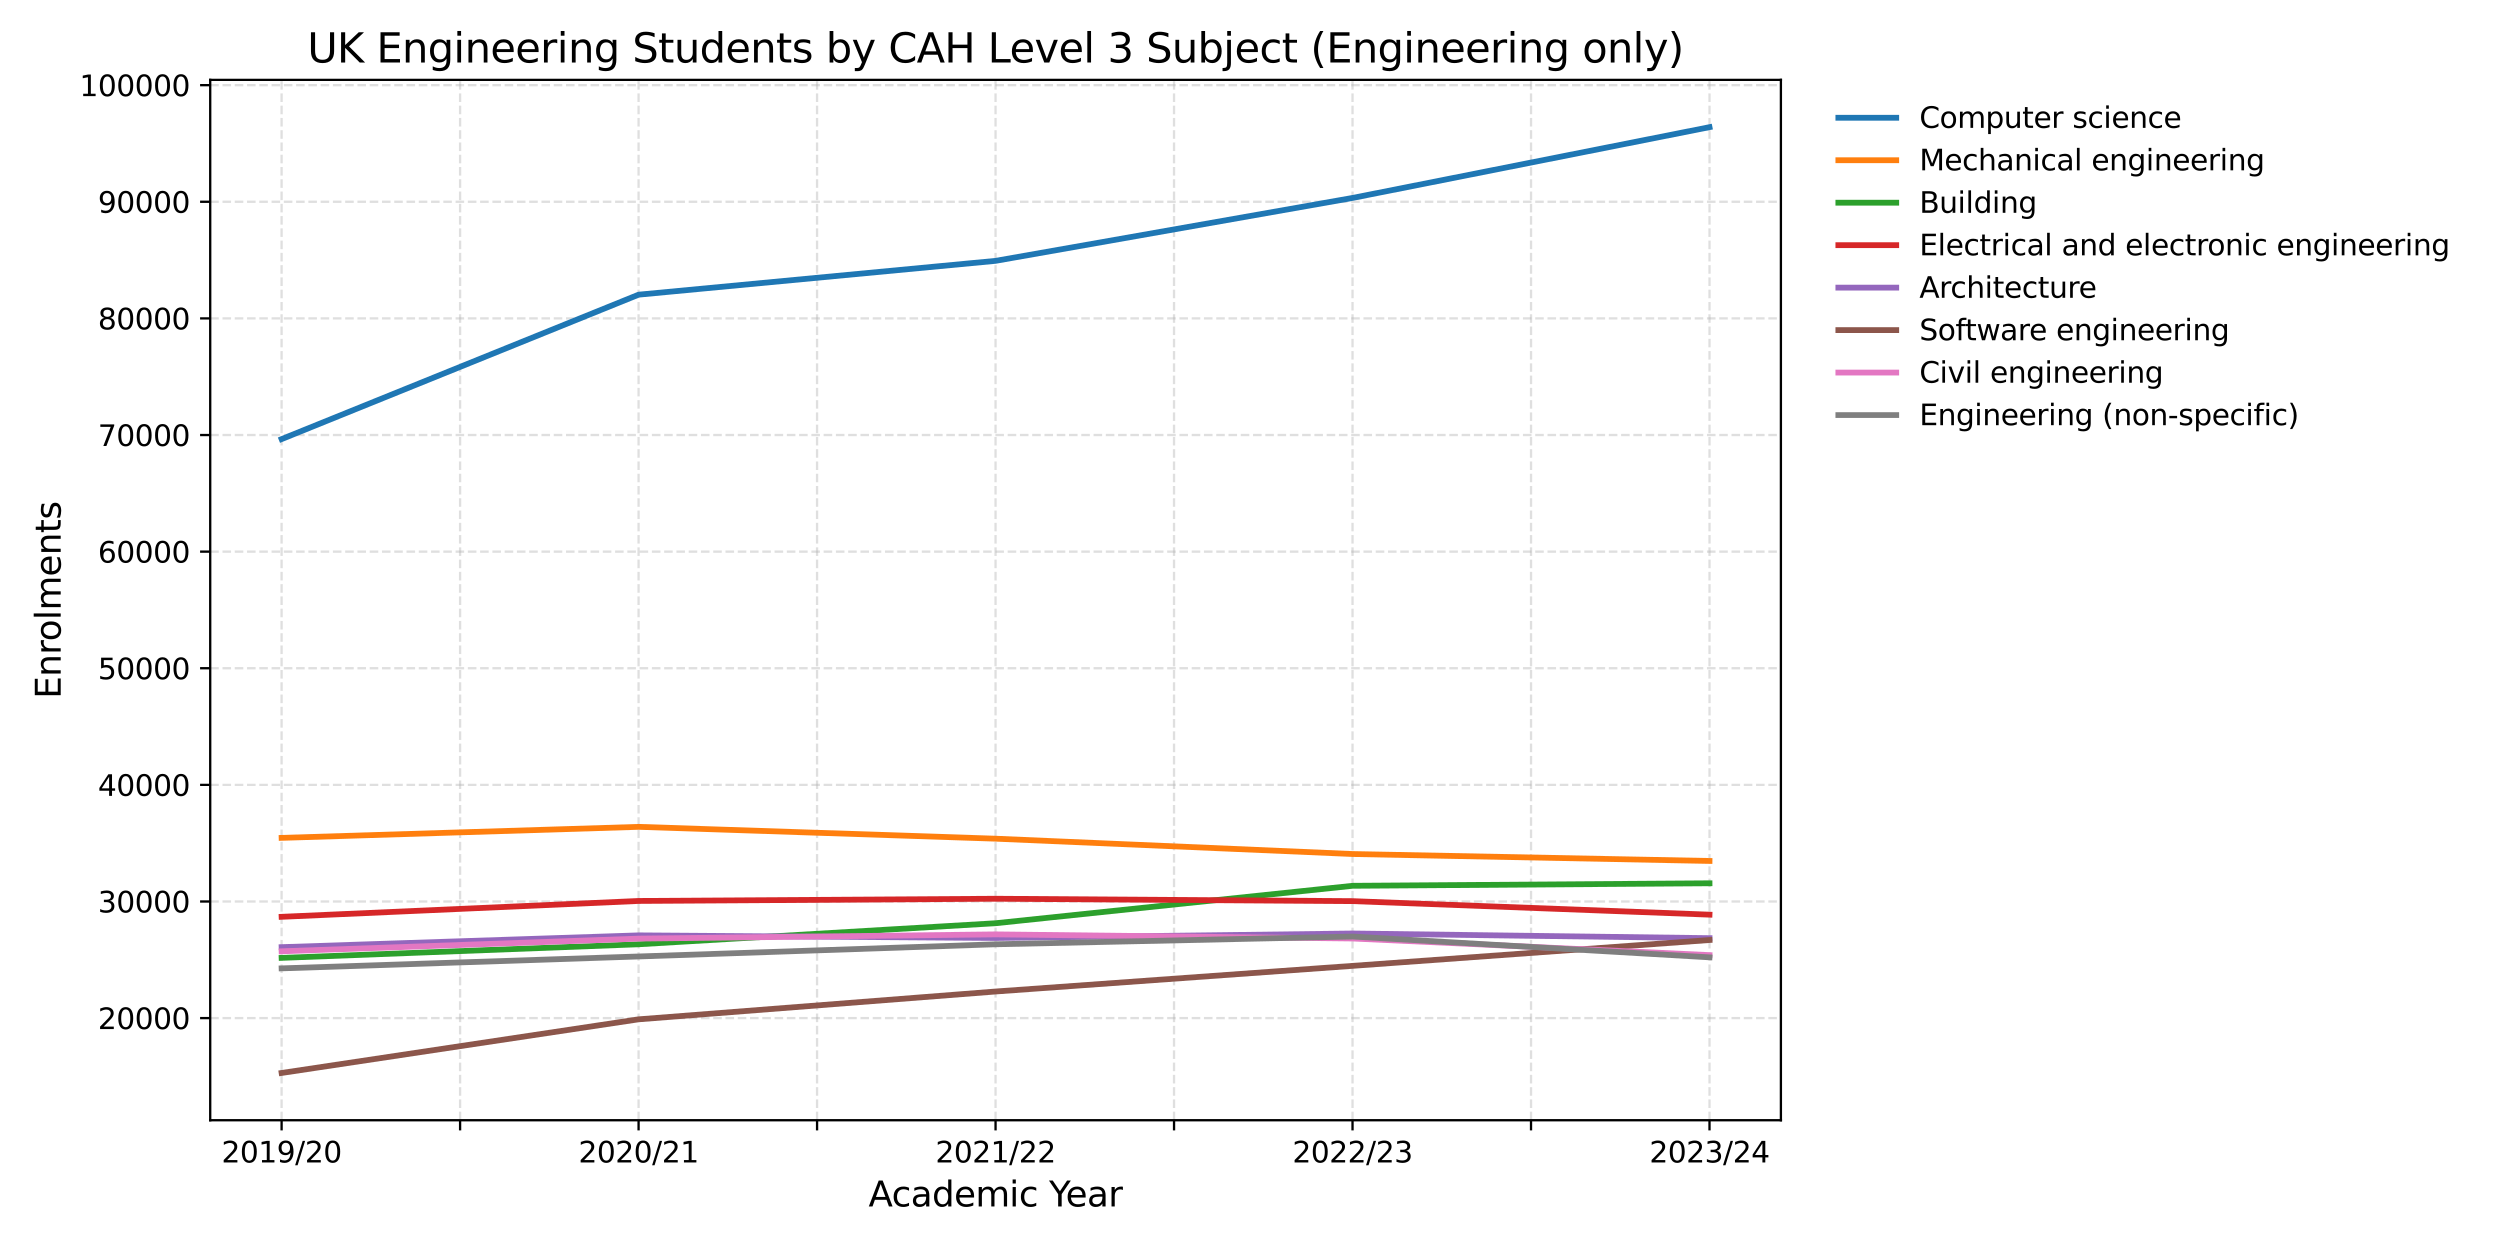 <?xml version="1.0" encoding="utf-8" standalone="no"?>
<!DOCTYPE svg PUBLIC "-//W3C//DTD SVG 1.1//EN"
  "http://www.w3.org/Graphics/SVG/1.1/DTD/svg11.dtd">
<svg xmlns:xlink="http://www.w3.org/1999/xlink" width="864pt" height="432pt" viewBox="0 0 864 432" xmlns="http://www.w3.org/2000/svg" version="1.1">
 <defs>
  <style type="text/css">*{stroke-linejoin: round; stroke-linecap: butt}</style>
 </defs>
 <g id="figure_1">
  <g id="patch_1">
   <path d="M 0 432 
L 864 432 
L 864 0 
L 0 0 
z
" style="fill: #ffffff"/>
  </g>
  <g id="axes_1">
   <g id="patch_2">
    <path d="M 72.65 387.16 
L 615.478 387.16 
L 615.478 27.6 
L 72.65 27.6 
z
" style="fill: #ffffff"/>
   </g>
   <g id="matplotlib.axis_1">
    <g id="xtick_1">
     <g id="line2d_1">
      <path d="M 97.324 387.16 
L 97.324 27.6 
" clip-path="url(#pb9c6c89e5d)" style="fill: none; stroke-dasharray: 2.96,1.28; stroke-dashoffset: 0; stroke: #b0b0b0; stroke-opacity: 0.4; stroke-width: 0.8"/>
     </g>
     <g id="line2d_2">
      <defs>
       <path id="m2543784701" d="M 0 0 
L 0 3.5 
" style="stroke: #000000; stroke-width: 0.8"/>
      </defs>
      <g>
       <use xlink:href="#m2543784701" x="97.324" y="387.16" style="stroke: #000000; stroke-width: 0.8"/>
      </g>
     </g>
     <g id="text_1">
      <!-- 2019/20 -->
      <g transform="translate(76.552 401.758) scale(0.1 -0.1)">
       <defs>
        <path id="DejaVuSans-32" d="M 1228 531 
L 3431 531 
L 3431 0 
L 469 0 
L 469 531 
Q 828 903 1448 1529 
Q 2069 2156 2228 2338 
Q 2531 2678 2651 2914 
Q 2772 3150 2772 3378 
Q 2772 3750 2511 3984 
Q 2250 4219 1831 4219 
Q 1534 4219 1204 4116 
Q 875 4013 500 3803 
L 500 4441 
Q 881 4594 1212 4672 
Q 1544 4750 1819 4750 
Q 2544 4750 2975 4387 
Q 3406 4025 3406 3419 
Q 3406 3131 3298 2873 
Q 3191 2616 2906 2266 
Q 2828 2175 2409 1742 
Q 1991 1309 1228 531 
z
" transform="scale(0.016)"/>
        <path id="DejaVuSans-30" d="M 2034 4250 
Q 1547 4250 1301 3770 
Q 1056 3291 1056 2328 
Q 1056 1369 1301 889 
Q 1547 409 2034 409 
Q 2525 409 2770 889 
Q 3016 1369 3016 2328 
Q 3016 3291 2770 3770 
Q 2525 4250 2034 4250 
z
M 2034 4750 
Q 2819 4750 3233 4129 
Q 3647 3509 3647 2328 
Q 3647 1150 3233 529 
Q 2819 -91 2034 -91 
Q 1250 -91 836 529 
Q 422 1150 422 2328 
Q 422 3509 836 4129 
Q 1250 4750 2034 4750 
z
" transform="scale(0.016)"/>
        <path id="DejaVuSans-31" d="M 794 531 
L 1825 531 
L 1825 4091 
L 703 3866 
L 703 4441 
L 1819 4666 
L 2450 4666 
L 2450 531 
L 3481 531 
L 3481 0 
L 794 0 
L 794 531 
z
" transform="scale(0.016)"/>
        <path id="DejaVuSans-39" d="M 703 97 
L 703 672 
Q 941 559 1184 500 
Q 1428 441 1663 441 
Q 2288 441 2617 861 
Q 2947 1281 2994 2138 
Q 2813 1869 2534 1725 
Q 2256 1581 1919 1581 
Q 1219 1581 811 2004 
Q 403 2428 403 3163 
Q 403 3881 828 4315 
Q 1253 4750 1959 4750 
Q 2769 4750 3195 4129 
Q 3622 3509 3622 2328 
Q 3622 1225 3098 567 
Q 2575 -91 1691 -91 
Q 1453 -91 1209 -44 
Q 966 3 703 97 
z
M 1959 2075 
Q 2384 2075 2632 2365 
Q 2881 2656 2881 3163 
Q 2881 3666 2632 3958 
Q 2384 4250 1959 4250 
Q 1534 4250 1286 3958 
Q 1038 3666 1038 3163 
Q 1038 2656 1286 2365 
Q 1534 2075 1959 2075 
z
" transform="scale(0.016)"/>
        <path id="DejaVuSans-2f" d="M 1625 4666 
L 2156 4666 
L 531 -594 
L 0 -594 
L 1625 4666 
z
" transform="scale(0.016)"/>
       </defs>
       <use xlink:href="#DejaVuSans-32"/>
       <use xlink:href="#DejaVuSans-30" transform="translate(63.623 0)"/>
       <use xlink:href="#DejaVuSans-31" transform="translate(127.246 0)"/>
       <use xlink:href="#DejaVuSans-39" transform="translate(190.869 0)"/>
       <use xlink:href="#DejaVuSans-2f" transform="translate(254.492 0)"/>
       <use xlink:href="#DejaVuSans-32" transform="translate(288.184 0)"/>
       <use xlink:href="#DejaVuSans-30" transform="translate(351.807 0)"/>
      </g>
     </g>
    </g>
    <g id="xtick_2">
     <g id="line2d_3">
      <path d="M 159.009 387.16 
L 159.009 27.6 
" clip-path="url(#pb9c6c89e5d)" style="fill: none; stroke-dasharray: 2.96,1.28; stroke-dashoffset: 0; stroke: #b0b0b0; stroke-opacity: 0.4; stroke-width: 0.8"/>
     </g>
     <g id="line2d_4">
      <g>
       <use xlink:href="#m2543784701" x="159.009" y="387.16" style="stroke: #000000; stroke-width: 0.8"/>
      </g>
     </g>
    </g>
    <g id="xtick_3">
     <g id="line2d_5">
      <path d="M 220.694 387.16 
L 220.694 27.6 
" clip-path="url(#pb9c6c89e5d)" style="fill: none; stroke-dasharray: 2.96,1.28; stroke-dashoffset: 0; stroke: #b0b0b0; stroke-opacity: 0.4; stroke-width: 0.8"/>
     </g>
     <g id="line2d_6">
      <g>
       <use xlink:href="#m2543784701" x="220.694" y="387.16" style="stroke: #000000; stroke-width: 0.8"/>
      </g>
     </g>
     <g id="text_2">
      <!-- 2020/21 -->
      <g transform="translate(199.922 401.758) scale(0.1 -0.1)">
       <use xlink:href="#DejaVuSans-32"/>
       <use xlink:href="#DejaVuSans-30" transform="translate(63.623 0)"/>
       <use xlink:href="#DejaVuSans-32" transform="translate(127.246 0)"/>
       <use xlink:href="#DejaVuSans-30" transform="translate(190.869 0)"/>
       <use xlink:href="#DejaVuSans-2f" transform="translate(254.492 0)"/>
       <use xlink:href="#DejaVuSans-32" transform="translate(288.184 0)"/>
       <use xlink:href="#DejaVuSans-31" transform="translate(351.807 0)"/>
      </g>
     </g>
    </g>
    <g id="xtick_4">
     <g id="line2d_7">
      <path d="M 282.379 387.16 
L 282.379 27.6 
" clip-path="url(#pb9c6c89e5d)" style="fill: none; stroke-dasharray: 2.96,1.28; stroke-dashoffset: 0; stroke: #b0b0b0; stroke-opacity: 0.4; stroke-width: 0.8"/>
     </g>
     <g id="line2d_8">
      <g>
       <use xlink:href="#m2543784701" x="282.379" y="387.16" style="stroke: #000000; stroke-width: 0.8"/>
      </g>
     </g>
    </g>
    <g id="xtick_5">
     <g id="line2d_9">
      <path d="M 344.064 387.16 
L 344.064 27.6 
" clip-path="url(#pb9c6c89e5d)" style="fill: none; stroke-dasharray: 2.96,1.28; stroke-dashoffset: 0; stroke: #b0b0b0; stroke-opacity: 0.4; stroke-width: 0.8"/>
     </g>
     <g id="line2d_10">
      <g>
       <use xlink:href="#m2543784701" x="344.064" y="387.16" style="stroke: #000000; stroke-width: 0.8"/>
      </g>
     </g>
     <g id="text_3">
      <!-- 2021/22 -->
      <g transform="translate(323.292 401.758) scale(0.1 -0.1)">
       <use xlink:href="#DejaVuSans-32"/>
       <use xlink:href="#DejaVuSans-30" transform="translate(63.623 0)"/>
       <use xlink:href="#DejaVuSans-32" transform="translate(127.246 0)"/>
       <use xlink:href="#DejaVuSans-31" transform="translate(190.869 0)"/>
       <use xlink:href="#DejaVuSans-2f" transform="translate(254.492 0)"/>
       <use xlink:href="#DejaVuSans-32" transform="translate(288.184 0)"/>
       <use xlink:href="#DejaVuSans-32" transform="translate(351.807 0)"/>
      </g>
     </g>
    </g>
    <g id="xtick_6">
     <g id="line2d_11">
      <path d="M 405.749 387.16 
L 405.749 27.6 
" clip-path="url(#pb9c6c89e5d)" style="fill: none; stroke-dasharray: 2.96,1.28; stroke-dashoffset: 0; stroke: #b0b0b0; stroke-opacity: 0.4; stroke-width: 0.8"/>
     </g>
     <g id="line2d_12">
      <g>
       <use xlink:href="#m2543784701" x="405.749" y="387.16" style="stroke: #000000; stroke-width: 0.8"/>
      </g>
     </g>
    </g>
    <g id="xtick_7">
     <g id="line2d_13">
      <path d="M 467.434 387.16 
L 467.434 27.6 
" clip-path="url(#pb9c6c89e5d)" style="fill: none; stroke-dasharray: 2.96,1.28; stroke-dashoffset: 0; stroke: #b0b0b0; stroke-opacity: 0.4; stroke-width: 0.8"/>
     </g>
     <g id="line2d_14">
      <g>
       <use xlink:href="#m2543784701" x="467.434" y="387.16" style="stroke: #000000; stroke-width: 0.8"/>
      </g>
     </g>
     <g id="text_4">
      <!-- 2022/23 -->
      <g transform="translate(446.662 401.758) scale(0.1 -0.1)">
       <defs>
        <path id="DejaVuSans-33" d="M 2597 2516 
Q 3050 2419 3304 2112 
Q 3559 1806 3559 1356 
Q 3559 666 3084 287 
Q 2609 -91 1734 -91 
Q 1441 -91 1130 -33 
Q 819 25 488 141 
L 488 750 
Q 750 597 1062 519 
Q 1375 441 1716 441 
Q 2309 441 2620 675 
Q 2931 909 2931 1356 
Q 2931 1769 2642 2001 
Q 2353 2234 1838 2234 
L 1294 2234 
L 1294 2753 
L 1863 2753 
Q 2328 2753 2575 2939 
Q 2822 3125 2822 3475 
Q 2822 3834 2567 4026 
Q 2313 4219 1838 4219 
Q 1578 4219 1281 4162 
Q 984 4106 628 3988 
L 628 4550 
Q 988 4650 1302 4700 
Q 1616 4750 1894 4750 
Q 2613 4750 3031 4423 
Q 3450 4097 3450 3541 
Q 3450 3153 3228 2886 
Q 3006 2619 2597 2516 
z
" transform="scale(0.016)"/>
       </defs>
       <use xlink:href="#DejaVuSans-32"/>
       <use xlink:href="#DejaVuSans-30" transform="translate(63.623 0)"/>
       <use xlink:href="#DejaVuSans-32" transform="translate(127.246 0)"/>
       <use xlink:href="#DejaVuSans-32" transform="translate(190.869 0)"/>
       <use xlink:href="#DejaVuSans-2f" transform="translate(254.492 0)"/>
       <use xlink:href="#DejaVuSans-32" transform="translate(288.184 0)"/>
       <use xlink:href="#DejaVuSans-33" transform="translate(351.807 0)"/>
      </g>
     </g>
    </g>
    <g id="xtick_8">
     <g id="line2d_15">
      <path d="M 529.119 387.16 
L 529.119 27.6 
" clip-path="url(#pb9c6c89e5d)" style="fill: none; stroke-dasharray: 2.96,1.28; stroke-dashoffset: 0; stroke: #b0b0b0; stroke-opacity: 0.4; stroke-width: 0.8"/>
     </g>
     <g id="line2d_16">
      <g>
       <use xlink:href="#m2543784701" x="529.119" y="387.16" style="stroke: #000000; stroke-width: 0.8"/>
      </g>
     </g>
    </g>
    <g id="xtick_9">
     <g id="line2d_17">
      <path d="M 590.804 387.16 
L 590.804 27.6 
" clip-path="url(#pb9c6c89e5d)" style="fill: none; stroke-dasharray: 2.96,1.28; stroke-dashoffset: 0; stroke: #b0b0b0; stroke-opacity: 0.4; stroke-width: 0.8"/>
     </g>
     <g id="line2d_18">
      <g>
       <use xlink:href="#m2543784701" x="590.804" y="387.16" style="stroke: #000000; stroke-width: 0.8"/>
      </g>
     </g>
     <g id="text_5">
      <!-- 2023/24 -->
      <g transform="translate(570.032 401.758) scale(0.1 -0.1)">
       <defs>
        <path id="DejaVuSans-34" d="M 2419 4116 
L 825 1625 
L 2419 1625 
L 2419 4116 
z
M 2253 4666 
L 3047 4666 
L 3047 1625 
L 3713 1625 
L 3713 1100 
L 3047 1100 
L 3047 0 
L 2419 0 
L 2419 1100 
L 313 1100 
L 313 1709 
L 2253 4666 
z
" transform="scale(0.016)"/>
       </defs>
       <use xlink:href="#DejaVuSans-32"/>
       <use xlink:href="#DejaVuSans-30" transform="translate(63.623 0)"/>
       <use xlink:href="#DejaVuSans-32" transform="translate(127.246 0)"/>
       <use xlink:href="#DejaVuSans-33" transform="translate(190.869 0)"/>
       <use xlink:href="#DejaVuSans-2f" transform="translate(254.492 0)"/>
       <use xlink:href="#DejaVuSans-32" transform="translate(288.184 0)"/>
       <use xlink:href="#DejaVuSans-34" transform="translate(351.807 0)"/>
      </g>
     </g>
    </g>
    <g id="text_6">
     <!-- Academic Year -->
     <g transform="translate(300.166 416.956) scale(0.12 -0.12)">
      <defs>
       <path id="DejaVuSans-41" d="M 2188 4044 
L 1331 1722 
L 3047 1722 
L 2188 4044 
z
M 1831 4666 
L 2547 4666 
L 4325 0 
L 3669 0 
L 3244 1197 
L 1141 1197 
L 716 0 
L 50 0 
L 1831 4666 
z
" transform="scale(0.016)"/>
       <path id="DejaVuSans-63" d="M 3122 3366 
L 3122 2828 
Q 2878 2963 2633 3030 
Q 2388 3097 2138 3097 
Q 1578 3097 1268 2742 
Q 959 2388 959 1747 
Q 959 1106 1268 751 
Q 1578 397 2138 397 
Q 2388 397 2633 464 
Q 2878 531 3122 666 
L 3122 134 
Q 2881 22 2623 -34 
Q 2366 -91 2075 -91 
Q 1284 -91 818 406 
Q 353 903 353 1747 
Q 353 2603 823 3093 
Q 1294 3584 2113 3584 
Q 2378 3584 2631 3529 
Q 2884 3475 3122 3366 
z
" transform="scale(0.016)"/>
       <path id="DejaVuSans-61" d="M 2194 1759 
Q 1497 1759 1228 1600 
Q 959 1441 959 1056 
Q 959 750 1161 570 
Q 1363 391 1709 391 
Q 2188 391 2477 730 
Q 2766 1069 2766 1631 
L 2766 1759 
L 2194 1759 
z
M 3341 1997 
L 3341 0 
L 2766 0 
L 2766 531 
Q 2569 213 2275 61 
Q 1981 -91 1556 -91 
Q 1019 -91 701 211 
Q 384 513 384 1019 
Q 384 1609 779 1909 
Q 1175 2209 1959 2209 
L 2766 2209 
L 2766 2266 
Q 2766 2663 2505 2880 
Q 2244 3097 1772 3097 
Q 1472 3097 1187 3025 
Q 903 2953 641 2809 
L 641 3341 
Q 956 3463 1253 3523 
Q 1550 3584 1831 3584 
Q 2591 3584 2966 3190 
Q 3341 2797 3341 1997 
z
" transform="scale(0.016)"/>
       <path id="DejaVuSans-64" d="M 2906 2969 
L 2906 4863 
L 3481 4863 
L 3481 0 
L 2906 0 
L 2906 525 
Q 2725 213 2448 61 
Q 2172 -91 1784 -91 
Q 1150 -91 751 415 
Q 353 922 353 1747 
Q 353 2572 751 3078 
Q 1150 3584 1784 3584 
Q 2172 3584 2448 3432 
Q 2725 3281 2906 2969 
z
M 947 1747 
Q 947 1113 1208 752 
Q 1469 391 1925 391 
Q 2381 391 2643 752 
Q 2906 1113 2906 1747 
Q 2906 2381 2643 2742 
Q 2381 3103 1925 3103 
Q 1469 3103 1208 2742 
Q 947 2381 947 1747 
z
" transform="scale(0.016)"/>
       <path id="DejaVuSans-65" d="M 3597 1894 
L 3597 1613 
L 953 1613 
Q 991 1019 1311 708 
Q 1631 397 2203 397 
Q 2534 397 2845 478 
Q 3156 559 3463 722 
L 3463 178 
Q 3153 47 2828 -22 
Q 2503 -91 2169 -91 
Q 1331 -91 842 396 
Q 353 884 353 1716 
Q 353 2575 817 3079 
Q 1281 3584 2069 3584 
Q 2775 3584 3186 3129 
Q 3597 2675 3597 1894 
z
M 3022 2063 
Q 3016 2534 2758 2815 
Q 2500 3097 2075 3097 
Q 1594 3097 1305 2825 
Q 1016 2553 972 2059 
L 3022 2063 
z
" transform="scale(0.016)"/>
       <path id="DejaVuSans-6d" d="M 3328 2828 
Q 3544 3216 3844 3400 
Q 4144 3584 4550 3584 
Q 5097 3584 5394 3201 
Q 5691 2819 5691 2113 
L 5691 0 
L 5113 0 
L 5113 2094 
Q 5113 2597 4934 2840 
Q 4756 3084 4391 3084 
Q 3944 3084 3684 2787 
Q 3425 2491 3425 1978 
L 3425 0 
L 2847 0 
L 2847 2094 
Q 2847 2600 2669 2842 
Q 2491 3084 2119 3084 
Q 1678 3084 1418 2786 
Q 1159 2488 1159 1978 
L 1159 0 
L 581 0 
L 581 3500 
L 1159 3500 
L 1159 2956 
Q 1356 3278 1631 3431 
Q 1906 3584 2284 3584 
Q 2666 3584 2933 3390 
Q 3200 3197 3328 2828 
z
" transform="scale(0.016)"/>
       <path id="DejaVuSans-69" d="M 603 3500 
L 1178 3500 
L 1178 0 
L 603 0 
L 603 3500 
z
M 603 4863 
L 1178 4863 
L 1178 4134 
L 603 4134 
L 603 4863 
z
" transform="scale(0.016)"/>
       <path id="DejaVuSans-20" transform="scale(0.016)"/>
       <path id="DejaVuSans-59" d="M -13 4666 
L 666 4666 
L 1959 2747 
L 3244 4666 
L 3922 4666 
L 2272 2222 
L 2272 0 
L 1638 0 
L 1638 2222 
L -13 4666 
z
" transform="scale(0.016)"/>
       <path id="DejaVuSans-72" d="M 2631 2963 
Q 2534 3019 2420 3045 
Q 2306 3072 2169 3072 
Q 1681 3072 1420 2755 
Q 1159 2438 1159 1844 
L 1159 0 
L 581 0 
L 581 3500 
L 1159 3500 
L 1159 2956 
Q 1341 3275 1631 3429 
Q 1922 3584 2338 3584 
Q 2397 3584 2469 3576 
Q 2541 3569 2628 3553 
L 2631 2963 
z
" transform="scale(0.016)"/>
      </defs>
      <use xlink:href="#DejaVuSans-41"/>
      <use xlink:href="#DejaVuSans-63" transform="translate(66.658 0)"/>
      <use xlink:href="#DejaVuSans-61" transform="translate(121.639 0)"/>
      <use xlink:href="#DejaVuSans-64" transform="translate(182.918 0)"/>
      <use xlink:href="#DejaVuSans-65" transform="translate(246.395 0)"/>
      <use xlink:href="#DejaVuSans-6d" transform="translate(307.918 0)"/>
      <use xlink:href="#DejaVuSans-69" transform="translate(405.33 0)"/>
      <use xlink:href="#DejaVuSans-63" transform="translate(433.113 0)"/>
      <use xlink:href="#DejaVuSans-20" transform="translate(488.094 0)"/>
      <use xlink:href="#DejaVuSans-59" transform="translate(519.881 0)"/>
      <use xlink:href="#DejaVuSans-65" transform="translate(567.715 0)"/>
      <use xlink:href="#DejaVuSans-61" transform="translate(629.238 0)"/>
      <use xlink:href="#DejaVuSans-72" transform="translate(690.518 0)"/>
     </g>
    </g>
   </g>
   <g id="matplotlib.axis_2">
    <g id="ytick_1">
     <g id="line2d_19">
      <path d="M 72.65 351.854 
L 615.478 351.854 
" clip-path="url(#pb9c6c89e5d)" style="fill: none; stroke-dasharray: 2.96,1.28; stroke-dashoffset: 0; stroke: #b0b0b0; stroke-opacity: 0.4; stroke-width: 0.8"/>
     </g>
     <g id="line2d_20">
      <defs>
       <path id="mb4b8a793fa" d="M 0 0 
L -3.5 0 
" style="stroke: #000000; stroke-width: 0.8"/>
      </defs>
      <g>
       <use xlink:href="#mb4b8a793fa" x="72.65" y="351.854" style="stroke: #000000; stroke-width: 0.8"/>
      </g>
     </g>
     <g id="text_7">
      <!-- 20000 -->
      <g transform="translate(33.837 355.653) scale(0.1 -0.1)">
       <use xlink:href="#DejaVuSans-32"/>
       <use xlink:href="#DejaVuSans-30" transform="translate(63.623 0)"/>
       <use xlink:href="#DejaVuSans-30" transform="translate(127.246 0)"/>
       <use xlink:href="#DejaVuSans-30" transform="translate(190.869 0)"/>
       <use xlink:href="#DejaVuSans-30" transform="translate(254.492 0)"/>
      </g>
     </g>
    </g>
    <g id="ytick_2">
     <g id="line2d_21">
      <path d="M 72.65 311.552 
L 615.478 311.552 
" clip-path="url(#pb9c6c89e5d)" style="fill: none; stroke-dasharray: 2.96,1.28; stroke-dashoffset: 0; stroke: #b0b0b0; stroke-opacity: 0.4; stroke-width: 0.8"/>
     </g>
     <g id="line2d_22">
      <g>
       <use xlink:href="#mb4b8a793fa" x="72.65" y="311.552" style="stroke: #000000; stroke-width: 0.8"/>
      </g>
     </g>
     <g id="text_8">
      <!-- 30000 -->
      <g transform="translate(33.837 315.351) scale(0.1 -0.1)">
       <use xlink:href="#DejaVuSans-33"/>
       <use xlink:href="#DejaVuSans-30" transform="translate(63.623 0)"/>
       <use xlink:href="#DejaVuSans-30" transform="translate(127.246 0)"/>
       <use xlink:href="#DejaVuSans-30" transform="translate(190.869 0)"/>
       <use xlink:href="#DejaVuSans-30" transform="translate(254.492 0)"/>
      </g>
     </g>
    </g>
    <g id="ytick_3">
     <g id="line2d_23">
      <path d="M 72.65 271.249 
L 615.478 271.249 
" clip-path="url(#pb9c6c89e5d)" style="fill: none; stroke-dasharray: 2.96,1.28; stroke-dashoffset: 0; stroke: #b0b0b0; stroke-opacity: 0.4; stroke-width: 0.8"/>
     </g>
     <g id="line2d_24">
      <g>
       <use xlink:href="#mb4b8a793fa" x="72.65" y="271.249" style="stroke: #000000; stroke-width: 0.8"/>
      </g>
     </g>
     <g id="text_9">
      <!-- 40000 -->
      <g transform="translate(33.837 275.048) scale(0.1 -0.1)">
       <use xlink:href="#DejaVuSans-34"/>
       <use xlink:href="#DejaVuSans-30" transform="translate(63.623 0)"/>
       <use xlink:href="#DejaVuSans-30" transform="translate(127.246 0)"/>
       <use xlink:href="#DejaVuSans-30" transform="translate(190.869 0)"/>
       <use xlink:href="#DejaVuSans-30" transform="translate(254.492 0)"/>
      </g>
     </g>
    </g>
    <g id="ytick_4">
     <g id="line2d_25">
      <path d="M 72.65 230.947 
L 615.478 230.947 
" clip-path="url(#pb9c6c89e5d)" style="fill: none; stroke-dasharray: 2.96,1.28; stroke-dashoffset: 0; stroke: #b0b0b0; stroke-opacity: 0.4; stroke-width: 0.8"/>
     </g>
     <g id="line2d_26">
      <g>
       <use xlink:href="#mb4b8a793fa" x="72.65" y="230.947" style="stroke: #000000; stroke-width: 0.8"/>
      </g>
     </g>
     <g id="text_10">
      <!-- 50000 -->
      <g transform="translate(33.837 234.746) scale(0.1 -0.1)">
       <defs>
        <path id="DejaVuSans-35" d="M 691 4666 
L 3169 4666 
L 3169 4134 
L 1269 4134 
L 1269 2991 
Q 1406 3038 1543 3061 
Q 1681 3084 1819 3084 
Q 2600 3084 3056 2656 
Q 3513 2228 3513 1497 
Q 3513 744 3044 326 
Q 2575 -91 1722 -91 
Q 1428 -91 1123 -41 
Q 819 9 494 109 
L 494 744 
Q 775 591 1075 516 
Q 1375 441 1709 441 
Q 2250 441 2565 725 
Q 2881 1009 2881 1497 
Q 2881 1984 2565 2268 
Q 2250 2553 1709 2553 
Q 1456 2553 1204 2497 
Q 953 2441 691 2322 
L 691 4666 
z
" transform="scale(0.016)"/>
       </defs>
       <use xlink:href="#DejaVuSans-35"/>
       <use xlink:href="#DejaVuSans-30" transform="translate(63.623 0)"/>
       <use xlink:href="#DejaVuSans-30" transform="translate(127.246 0)"/>
       <use xlink:href="#DejaVuSans-30" transform="translate(190.869 0)"/>
       <use xlink:href="#DejaVuSans-30" transform="translate(254.492 0)"/>
      </g>
     </g>
    </g>
    <g id="ytick_5">
     <g id="line2d_27">
      <path d="M 72.65 190.644 
L 615.478 190.644 
" clip-path="url(#pb9c6c89e5d)" style="fill: none; stroke-dasharray: 2.96,1.28; stroke-dashoffset: 0; stroke: #b0b0b0; stroke-opacity: 0.4; stroke-width: 0.8"/>
     </g>
     <g id="line2d_28">
      <g>
       <use xlink:href="#mb4b8a793fa" x="72.65" y="190.644" style="stroke: #000000; stroke-width: 0.8"/>
      </g>
     </g>
     <g id="text_11">
      <!-- 60000 -->
      <g transform="translate(33.837 194.444) scale(0.1 -0.1)">
       <defs>
        <path id="DejaVuSans-36" d="M 2113 2584 
Q 1688 2584 1439 2293 
Q 1191 2003 1191 1497 
Q 1191 994 1439 701 
Q 1688 409 2113 409 
Q 2538 409 2786 701 
Q 3034 994 3034 1497 
Q 3034 2003 2786 2293 
Q 2538 2584 2113 2584 
z
M 3366 4563 
L 3366 3988 
Q 3128 4100 2886 4159 
Q 2644 4219 2406 4219 
Q 1781 4219 1451 3797 
Q 1122 3375 1075 2522 
Q 1259 2794 1537 2939 
Q 1816 3084 2150 3084 
Q 2853 3084 3261 2657 
Q 3669 2231 3669 1497 
Q 3669 778 3244 343 
Q 2819 -91 2113 -91 
Q 1303 -91 875 529 
Q 447 1150 447 2328 
Q 447 3434 972 4092 
Q 1497 4750 2381 4750 
Q 2619 4750 2861 4703 
Q 3103 4656 3366 4563 
z
" transform="scale(0.016)"/>
       </defs>
       <use xlink:href="#DejaVuSans-36"/>
       <use xlink:href="#DejaVuSans-30" transform="translate(63.623 0)"/>
       <use xlink:href="#DejaVuSans-30" transform="translate(127.246 0)"/>
       <use xlink:href="#DejaVuSans-30" transform="translate(190.869 0)"/>
       <use xlink:href="#DejaVuSans-30" transform="translate(254.492 0)"/>
      </g>
     </g>
    </g>
    <g id="ytick_6">
     <g id="line2d_29">
      <path d="M 72.65 150.342 
L 615.478 150.342 
" clip-path="url(#pb9c6c89e5d)" style="fill: none; stroke-dasharray: 2.96,1.28; stroke-dashoffset: 0; stroke: #b0b0b0; stroke-opacity: 0.4; stroke-width: 0.8"/>
     </g>
     <g id="line2d_30">
      <g>
       <use xlink:href="#mb4b8a793fa" x="72.65" y="150.342" style="stroke: #000000; stroke-width: 0.8"/>
      </g>
     </g>
     <g id="text_12">
      <!-- 70000 -->
      <g transform="translate(33.837 154.141) scale(0.1 -0.1)">
       <defs>
        <path id="DejaVuSans-37" d="M 525 4666 
L 3525 4666 
L 3525 4397 
L 1831 0 
L 1172 0 
L 2766 4134 
L 525 4134 
L 525 4666 
z
" transform="scale(0.016)"/>
       </defs>
       <use xlink:href="#DejaVuSans-37"/>
       <use xlink:href="#DejaVuSans-30" transform="translate(63.623 0)"/>
       <use xlink:href="#DejaVuSans-30" transform="translate(127.246 0)"/>
       <use xlink:href="#DejaVuSans-30" transform="translate(190.869 0)"/>
       <use xlink:href="#DejaVuSans-30" transform="translate(254.492 0)"/>
      </g>
     </g>
    </g>
    <g id="ytick_7">
     <g id="line2d_31">
      <path d="M 72.65 110.04 
L 615.478 110.04 
" clip-path="url(#pb9c6c89e5d)" style="fill: none; stroke-dasharray: 2.96,1.28; stroke-dashoffset: 0; stroke: #b0b0b0; stroke-opacity: 0.4; stroke-width: 0.8"/>
     </g>
     <g id="line2d_32">
      <g>
       <use xlink:href="#mb4b8a793fa" x="72.65" y="110.04" style="stroke: #000000; stroke-width: 0.8"/>
      </g>
     </g>
     <g id="text_13">
      <!-- 80000 -->
      <g transform="translate(33.837 113.839) scale(0.1 -0.1)">
       <defs>
        <path id="DejaVuSans-38" d="M 2034 2216 
Q 1584 2216 1326 1975 
Q 1069 1734 1069 1313 
Q 1069 891 1326 650 
Q 1584 409 2034 409 
Q 2484 409 2743 651 
Q 3003 894 3003 1313 
Q 3003 1734 2745 1975 
Q 2488 2216 2034 2216 
z
M 1403 2484 
Q 997 2584 770 2862 
Q 544 3141 544 3541 
Q 544 4100 942 4425 
Q 1341 4750 2034 4750 
Q 2731 4750 3128 4425 
Q 3525 4100 3525 3541 
Q 3525 3141 3298 2862 
Q 3072 2584 2669 2484 
Q 3125 2378 3379 2068 
Q 3634 1759 3634 1313 
Q 3634 634 3220 271 
Q 2806 -91 2034 -91 
Q 1263 -91 848 271 
Q 434 634 434 1313 
Q 434 1759 690 2068 
Q 947 2378 1403 2484 
z
M 1172 3481 
Q 1172 3119 1398 2916 
Q 1625 2713 2034 2713 
Q 2441 2713 2670 2916 
Q 2900 3119 2900 3481 
Q 2900 3844 2670 4047 
Q 2441 4250 2034 4250 
Q 1625 4250 1398 4047 
Q 1172 3844 1172 3481 
z
" transform="scale(0.016)"/>
       </defs>
       <use xlink:href="#DejaVuSans-38"/>
       <use xlink:href="#DejaVuSans-30" transform="translate(63.623 0)"/>
       <use xlink:href="#DejaVuSans-30" transform="translate(127.246 0)"/>
       <use xlink:href="#DejaVuSans-30" transform="translate(190.869 0)"/>
       <use xlink:href="#DejaVuSans-30" transform="translate(254.492 0)"/>
      </g>
     </g>
    </g>
    <g id="ytick_8">
     <g id="line2d_33">
      <path d="M 72.65 69.737 
L 615.478 69.737 
" clip-path="url(#pb9c6c89e5d)" style="fill: none; stroke-dasharray: 2.96,1.28; stroke-dashoffset: 0; stroke: #b0b0b0; stroke-opacity: 0.4; stroke-width: 0.8"/>
     </g>
     <g id="line2d_34">
      <g>
       <use xlink:href="#mb4b8a793fa" x="72.65" y="69.737" style="stroke: #000000; stroke-width: 0.8"/>
      </g>
     </g>
     <g id="text_14">
      <!-- 90000 -->
      <g transform="translate(33.837 73.536) scale(0.1 -0.1)">
       <use xlink:href="#DejaVuSans-39"/>
       <use xlink:href="#DejaVuSans-30" transform="translate(63.623 0)"/>
       <use xlink:href="#DejaVuSans-30" transform="translate(127.246 0)"/>
       <use xlink:href="#DejaVuSans-30" transform="translate(190.869 0)"/>
       <use xlink:href="#DejaVuSans-30" transform="translate(254.492 0)"/>
      </g>
     </g>
    </g>
    <g id="ytick_9">
     <g id="line2d_35">
      <path d="M 72.65 29.435 
L 615.478 29.435 
" clip-path="url(#pb9c6c89e5d)" style="fill: none; stroke-dasharray: 2.96,1.28; stroke-dashoffset: 0; stroke: #b0b0b0; stroke-opacity: 0.4; stroke-width: 0.8"/>
     </g>
     <g id="line2d_36">
      <g>
       <use xlink:href="#mb4b8a793fa" x="72.65" y="29.435" style="stroke: #000000; stroke-width: 0.8"/>
      </g>
     </g>
     <g id="text_15">
      <!-- 100000 -->
      <g transform="translate(27.475 33.234) scale(0.1 -0.1)">
       <use xlink:href="#DejaVuSans-31"/>
       <use xlink:href="#DejaVuSans-30" transform="translate(63.623 0)"/>
       <use xlink:href="#DejaVuSans-30" transform="translate(127.246 0)"/>
       <use xlink:href="#DejaVuSans-30" transform="translate(190.869 0)"/>
       <use xlink:href="#DejaVuSans-30" transform="translate(254.492 0)"/>
       <use xlink:href="#DejaVuSans-30" transform="translate(318.115 0)"/>
      </g>
     </g>
    </g>
    <g id="text_16">
     <!-- Enrolments -->
     <g transform="translate(20.979 241.46) rotate(-90) scale(0.12 -0.12)">
      <defs>
       <path id="DejaVuSans-45" d="M 628 4666 
L 3578 4666 
L 3578 4134 
L 1259 4134 
L 1259 2753 
L 3481 2753 
L 3481 2222 
L 1259 2222 
L 1259 531 
L 3634 531 
L 3634 0 
L 628 0 
L 628 4666 
z
" transform="scale(0.016)"/>
       <path id="DejaVuSans-6e" d="M 3513 2113 
L 3513 0 
L 2938 0 
L 2938 2094 
Q 2938 2591 2744 2837 
Q 2550 3084 2163 3084 
Q 1697 3084 1428 2787 
Q 1159 2491 1159 1978 
L 1159 0 
L 581 0 
L 581 3500 
L 1159 3500 
L 1159 2956 
Q 1366 3272 1645 3428 
Q 1925 3584 2291 3584 
Q 2894 3584 3203 3211 
Q 3513 2838 3513 2113 
z
" transform="scale(0.016)"/>
       <path id="DejaVuSans-6f" d="M 1959 3097 
Q 1497 3097 1228 2736 
Q 959 2375 959 1747 
Q 959 1119 1226 758 
Q 1494 397 1959 397 
Q 2419 397 2687 759 
Q 2956 1122 2956 1747 
Q 2956 2369 2687 2733 
Q 2419 3097 1959 3097 
z
M 1959 3584 
Q 2709 3584 3137 3096 
Q 3566 2609 3566 1747 
Q 3566 888 3137 398 
Q 2709 -91 1959 -91 
Q 1206 -91 779 398 
Q 353 888 353 1747 
Q 353 2609 779 3096 
Q 1206 3584 1959 3584 
z
" transform="scale(0.016)"/>
       <path id="DejaVuSans-6c" d="M 603 4863 
L 1178 4863 
L 1178 0 
L 603 0 
L 603 4863 
z
" transform="scale(0.016)"/>
       <path id="DejaVuSans-74" d="M 1172 4494 
L 1172 3500 
L 2356 3500 
L 2356 3053 
L 1172 3053 
L 1172 1153 
Q 1172 725 1289 603 
Q 1406 481 1766 481 
L 2356 481 
L 2356 0 
L 1766 0 
Q 1100 0 847 248 
Q 594 497 594 1153 
L 594 3053 
L 172 3053 
L 172 3500 
L 594 3500 
L 594 4494 
L 1172 4494 
z
" transform="scale(0.016)"/>
       <path id="DejaVuSans-73" d="M 2834 3397 
L 2834 2853 
Q 2591 2978 2328 3040 
Q 2066 3103 1784 3103 
Q 1356 3103 1142 2972 
Q 928 2841 928 2578 
Q 928 2378 1081 2264 
Q 1234 2150 1697 2047 
L 1894 2003 
Q 2506 1872 2764 1633 
Q 3022 1394 3022 966 
Q 3022 478 2636 193 
Q 2250 -91 1575 -91 
Q 1294 -91 989 -36 
Q 684 19 347 128 
L 347 722 
Q 666 556 975 473 
Q 1284 391 1588 391 
Q 1994 391 2212 530 
Q 2431 669 2431 922 
Q 2431 1156 2273 1281 
Q 2116 1406 1581 1522 
L 1381 1569 
Q 847 1681 609 1914 
Q 372 2147 372 2553 
Q 372 3047 722 3315 
Q 1072 3584 1716 3584 
Q 2034 3584 2315 3537 
Q 2597 3491 2834 3397 
z
" transform="scale(0.016)"/>
      </defs>
      <use xlink:href="#DejaVuSans-45"/>
      <use xlink:href="#DejaVuSans-6e" transform="translate(63.184 0)"/>
      <use xlink:href="#DejaVuSans-72" transform="translate(126.562 0)"/>
      <use xlink:href="#DejaVuSans-6f" transform="translate(165.426 0)"/>
      <use xlink:href="#DejaVuSans-6c" transform="translate(226.607 0)"/>
      <use xlink:href="#DejaVuSans-6d" transform="translate(254.391 0)"/>
      <use xlink:href="#DejaVuSans-65" transform="translate(351.803 0)"/>
      <use xlink:href="#DejaVuSans-6e" transform="translate(413.326 0)"/>
      <use xlink:href="#DejaVuSans-74" transform="translate(476.705 0)"/>
      <use xlink:href="#DejaVuSans-73" transform="translate(515.914 0)"/>
     </g>
    </g>
   </g>
   <g id="line2d_37">
    <path d="M 97.324 151.753 
L 220.694 101.838 
L 344.064 90.15 
L 467.434 68.407 
L 590.804 43.944 
" clip-path="url(#pb9c6c89e5d)" style="fill: none; stroke: #1f77b4; stroke-width: 2; stroke-linecap: square"/>
   </g>
   <g id="line2d_38">
    <path d="M 97.324 289.567 
L 220.694 285.758 
L 344.064 289.849 
L 467.434 295.149 
L 590.804 297.547 
" clip-path="url(#pb9c6c89e5d)" style="fill: none; stroke: #ff7f0e; stroke-width: 2; stroke-linecap: square"/>
   </g>
   <g id="line2d_39">
    <path d="M 97.324 331.038 
L 220.694 326.343 
L 344.064 319.068 
L 467.434 306.131 
L 590.804 305.264 
" clip-path="url(#pb9c6c89e5d)" style="fill: none; stroke: #2ca02c; stroke-width: 2; stroke-linecap: square"/>
   </g>
   <g id="line2d_40">
    <path d="M 97.324 316.851 
L 220.694 311.37 
L 344.064 310.605 
L 467.434 311.431 
L 590.804 316.106 
" clip-path="url(#pb9c6c89e5d)" style="fill: none; stroke: #d62728; stroke-width: 2; stroke-linecap: square"/>
   </g>
   <g id="line2d_41">
    <path d="M 97.324 327.33 
L 220.694 323.26 
L 344.064 324.166 
L 467.434 322.615 
L 590.804 324.227 
" clip-path="url(#pb9c6c89e5d)" style="fill: none; stroke: #9467bd; stroke-width: 2; stroke-linecap: square"/>
   </g>
   <g id="line2d_42">
    <path d="M 97.324 370.816 
L 220.694 352.277 
L 344.064 342.665 
L 467.434 333.799 
L 590.804 324.872 
" clip-path="url(#pb9c6c89e5d)" style="fill: none; stroke: #8c564b; stroke-width: 2; stroke-linecap: square"/>
   </g>
   <g id="line2d_43">
    <path d="M 97.324 328.761 
L 220.694 324.388 
L 344.064 322.917 
L 467.434 324.348 
L 590.804 330.091 
" clip-path="url(#pb9c6c89e5d)" style="fill: none; stroke: #e377c2; stroke-width: 2; stroke-linecap: square"/>
   </g>
   <g id="line2d_44">
    <path d="M 97.324 334.665 
L 220.694 330.554 
L 344.064 326.343 
L 467.434 323.663 
L 590.804 330.857 
" clip-path="url(#pb9c6c89e5d)" style="fill: none; stroke: #7f7f7f; stroke-width: 2; stroke-linecap: square"/>
   </g>
   <g id="patch_3">
    <path d="M 72.65 387.16 
L 72.65 27.6 
" style="fill: none; stroke: #000000; stroke-width: 0.8; stroke-linejoin: miter; stroke-linecap: square"/>
   </g>
   <g id="patch_4">
    <path d="M 615.478 387.16 
L 615.478 27.6 
" style="fill: none; stroke: #000000; stroke-width: 0.8; stroke-linejoin: miter; stroke-linecap: square"/>
   </g>
   <g id="patch_5">
    <path d="M 72.65 387.16 
L 615.478 387.16 
" style="fill: none; stroke: #000000; stroke-width: 0.8; stroke-linejoin: miter; stroke-linecap: square"/>
   </g>
   <g id="patch_6">
    <path d="M 72.65 27.6 
L 615.478 27.6 
" style="fill: none; stroke: #000000; stroke-width: 0.8; stroke-linejoin: miter; stroke-linecap: square"/>
   </g>
   <g id="text_17">
    <!-- UK Engineering Students by CAH Level 3 Subject (Engineering only) -->
    <g transform="translate(106.224 21.6) scale(0.14 -0.14)">
     <defs>
      <path id="DejaVuSans-55" d="M 556 4666 
L 1191 4666 
L 1191 1831 
Q 1191 1081 1462 751 
Q 1734 422 2344 422 
Q 2950 422 3222 751 
Q 3494 1081 3494 1831 
L 3494 4666 
L 4128 4666 
L 4128 1753 
Q 4128 841 3676 375 
Q 3225 -91 2344 -91 
Q 1459 -91 1007 375 
Q 556 841 556 1753 
L 556 4666 
z
" transform="scale(0.016)"/>
      <path id="DejaVuSans-4b" d="M 628 4666 
L 1259 4666 
L 1259 2694 
L 3353 4666 
L 4166 4666 
L 1850 2491 
L 4331 0 
L 3500 0 
L 1259 2247 
L 1259 0 
L 628 0 
L 628 4666 
z
" transform="scale(0.016)"/>
      <path id="DejaVuSans-67" d="M 2906 1791 
Q 2906 2416 2648 2759 
Q 2391 3103 1925 3103 
Q 1463 3103 1205 2759 
Q 947 2416 947 1791 
Q 947 1169 1205 825 
Q 1463 481 1925 481 
Q 2391 481 2648 825 
Q 2906 1169 2906 1791 
z
M 3481 434 
Q 3481 -459 3084 -895 
Q 2688 -1331 1869 -1331 
Q 1566 -1331 1297 -1286 
Q 1028 -1241 775 -1147 
L 775 -588 
Q 1028 -725 1275 -790 
Q 1522 -856 1778 -856 
Q 2344 -856 2625 -561 
Q 2906 -266 2906 331 
L 2906 616 
Q 2728 306 2450 153 
Q 2172 0 1784 0 
Q 1141 0 747 490 
Q 353 981 353 1791 
Q 353 2603 747 3093 
Q 1141 3584 1784 3584 
Q 2172 3584 2450 3431 
Q 2728 3278 2906 2969 
L 2906 3500 
L 3481 3500 
L 3481 434 
z
" transform="scale(0.016)"/>
      <path id="DejaVuSans-53" d="M 3425 4513 
L 3425 3897 
Q 3066 4069 2747 4153 
Q 2428 4238 2131 4238 
Q 1616 4238 1336 4038 
Q 1056 3838 1056 3469 
Q 1056 3159 1242 3001 
Q 1428 2844 1947 2747 
L 2328 2669 
Q 3034 2534 3370 2195 
Q 3706 1856 3706 1288 
Q 3706 609 3251 259 
Q 2797 -91 1919 -91 
Q 1588 -91 1214 -16 
Q 841 59 441 206 
L 441 856 
Q 825 641 1194 531 
Q 1563 422 1919 422 
Q 2459 422 2753 634 
Q 3047 847 3047 1241 
Q 3047 1584 2836 1778 
Q 2625 1972 2144 2069 
L 1759 2144 
Q 1053 2284 737 2584 
Q 422 2884 422 3419 
Q 422 4038 858 4394 
Q 1294 4750 2059 4750 
Q 2388 4750 2728 4690 
Q 3069 4631 3425 4513 
z
" transform="scale(0.016)"/>
      <path id="DejaVuSans-75" d="M 544 1381 
L 544 3500 
L 1119 3500 
L 1119 1403 
Q 1119 906 1312 657 
Q 1506 409 1894 409 
Q 2359 409 2629 706 
Q 2900 1003 2900 1516 
L 2900 3500 
L 3475 3500 
L 3475 0 
L 2900 0 
L 2900 538 
Q 2691 219 2414 64 
Q 2138 -91 1772 -91 
Q 1169 -91 856 284 
Q 544 659 544 1381 
z
M 1991 3584 
L 1991 3584 
z
" transform="scale(0.016)"/>
      <path id="DejaVuSans-62" d="M 3116 1747 
Q 3116 2381 2855 2742 
Q 2594 3103 2138 3103 
Q 1681 3103 1420 2742 
Q 1159 2381 1159 1747 
Q 1159 1113 1420 752 
Q 1681 391 2138 391 
Q 2594 391 2855 752 
Q 3116 1113 3116 1747 
z
M 1159 2969 
Q 1341 3281 1617 3432 
Q 1894 3584 2278 3584 
Q 2916 3584 3314 3078 
Q 3713 2572 3713 1747 
Q 3713 922 3314 415 
Q 2916 -91 2278 -91 
Q 1894 -91 1617 61 
Q 1341 213 1159 525 
L 1159 0 
L 581 0 
L 581 4863 
L 1159 4863 
L 1159 2969 
z
" transform="scale(0.016)"/>
      <path id="DejaVuSans-79" d="M 2059 -325 
Q 1816 -950 1584 -1140 
Q 1353 -1331 966 -1331 
L 506 -1331 
L 506 -850 
L 844 -850 
Q 1081 -850 1212 -737 
Q 1344 -625 1503 -206 
L 1606 56 
L 191 3500 
L 800 3500 
L 1894 763 
L 2988 3500 
L 3597 3500 
L 2059 -325 
z
" transform="scale(0.016)"/>
      <path id="DejaVuSans-43" d="M 4122 4306 
L 4122 3641 
Q 3803 3938 3442 4084 
Q 3081 4231 2675 4231 
Q 1875 4231 1450 3742 
Q 1025 3253 1025 2328 
Q 1025 1406 1450 917 
Q 1875 428 2675 428 
Q 3081 428 3442 575 
Q 3803 722 4122 1019 
L 4122 359 
Q 3791 134 3420 21 
Q 3050 -91 2638 -91 
Q 1578 -91 968 557 
Q 359 1206 359 2328 
Q 359 3453 968 4101 
Q 1578 4750 2638 4750 
Q 3056 4750 3426 4639 
Q 3797 4528 4122 4306 
z
" transform="scale(0.016)"/>
      <path id="DejaVuSans-48" d="M 628 4666 
L 1259 4666 
L 1259 2753 
L 3553 2753 
L 3553 4666 
L 4184 4666 
L 4184 0 
L 3553 0 
L 3553 2222 
L 1259 2222 
L 1259 0 
L 628 0 
L 628 4666 
z
" transform="scale(0.016)"/>
      <path id="DejaVuSans-4c" d="M 628 4666 
L 1259 4666 
L 1259 531 
L 3531 531 
L 3531 0 
L 628 0 
L 628 4666 
z
" transform="scale(0.016)"/>
      <path id="DejaVuSans-76" d="M 191 3500 
L 800 3500 
L 1894 563 
L 2988 3500 
L 3597 3500 
L 2284 0 
L 1503 0 
L 191 3500 
z
" transform="scale(0.016)"/>
      <path id="DejaVuSans-6a" d="M 603 3500 
L 1178 3500 
L 1178 -63 
Q 1178 -731 923 -1031 
Q 669 -1331 103 -1331 
L -116 -1331 
L -116 -844 
L 38 -844 
Q 366 -844 484 -692 
Q 603 -541 603 -63 
L 603 3500 
z
M 603 4863 
L 1178 4863 
L 1178 4134 
L 603 4134 
L 603 4863 
z
" transform="scale(0.016)"/>
      <path id="DejaVuSans-28" d="M 1984 4856 
Q 1566 4138 1362 3434 
Q 1159 2731 1159 2009 
Q 1159 1288 1364 580 
Q 1569 -128 1984 -844 
L 1484 -844 
Q 1016 -109 783 600 
Q 550 1309 550 2009 
Q 550 2706 781 3412 
Q 1013 4119 1484 4856 
L 1984 4856 
z
" transform="scale(0.016)"/>
      <path id="DejaVuSans-29" d="M 513 4856 
L 1013 4856 
Q 1481 4119 1714 3412 
Q 1947 2706 1947 2009 
Q 1947 1309 1714 600 
Q 1481 -109 1013 -844 
L 513 -844 
Q 928 -128 1133 580 
Q 1338 1288 1338 2009 
Q 1338 2731 1133 3434 
Q 928 4138 513 4856 
z
" transform="scale(0.016)"/>
     </defs>
     <use xlink:href="#DejaVuSans-55"/>
     <use xlink:href="#DejaVuSans-4b" transform="translate(73.193 0)"/>
     <use xlink:href="#DejaVuSans-20" transform="translate(138.77 0)"/>
     <use xlink:href="#DejaVuSans-45" transform="translate(170.557 0)"/>
     <use xlink:href="#DejaVuSans-6e" transform="translate(233.74 0)"/>
     <use xlink:href="#DejaVuSans-67" transform="translate(297.119 0)"/>
     <use xlink:href="#DejaVuSans-69" transform="translate(360.596 0)"/>
     <use xlink:href="#DejaVuSans-6e" transform="translate(388.379 0)"/>
     <use xlink:href="#DejaVuSans-65" transform="translate(451.758 0)"/>
     <use xlink:href="#DejaVuSans-65" transform="translate(513.281 0)"/>
     <use xlink:href="#DejaVuSans-72" transform="translate(574.805 0)"/>
     <use xlink:href="#DejaVuSans-69" transform="translate(615.918 0)"/>
     <use xlink:href="#DejaVuSans-6e" transform="translate(643.701 0)"/>
     <use xlink:href="#DejaVuSans-67" transform="translate(707.08 0)"/>
     <use xlink:href="#DejaVuSans-20" transform="translate(770.557 0)"/>
     <use xlink:href="#DejaVuSans-53" transform="translate(802.344 0)"/>
     <use xlink:href="#DejaVuSans-74" transform="translate(865.82 0)"/>
     <use xlink:href="#DejaVuSans-75" transform="translate(905.029 0)"/>
     <use xlink:href="#DejaVuSans-64" transform="translate(968.408 0)"/>
     <use xlink:href="#DejaVuSans-65" transform="translate(1031.885 0)"/>
     <use xlink:href="#DejaVuSans-6e" transform="translate(1093.408 0)"/>
     <use xlink:href="#DejaVuSans-74" transform="translate(1156.787 0)"/>
     <use xlink:href="#DejaVuSans-73" transform="translate(1195.996 0)"/>
     <use xlink:href="#DejaVuSans-20" transform="translate(1248.096 0)"/>
     <use xlink:href="#DejaVuSans-62" transform="translate(1279.883 0)"/>
     <use xlink:href="#DejaVuSans-79" transform="translate(1343.359 0)"/>
     <use xlink:href="#DejaVuSans-20" transform="translate(1402.539 0)"/>
     <use xlink:href="#DejaVuSans-43" transform="translate(1434.326 0)"/>
     <use xlink:href="#DejaVuSans-41" transform="translate(1504.15 0)"/>
     <use xlink:href="#DejaVuSans-48" transform="translate(1572.559 0)"/>
     <use xlink:href="#DejaVuSans-20" transform="translate(1647.754 0)"/>
     <use xlink:href="#DejaVuSans-4c" transform="translate(1679.541 0)"/>
     <use xlink:href="#DejaVuSans-65" transform="translate(1733.504 0)"/>
     <use xlink:href="#DejaVuSans-76" transform="translate(1795.027 0)"/>
     <use xlink:href="#DejaVuSans-65" transform="translate(1854.207 0)"/>
     <use xlink:href="#DejaVuSans-6c" transform="translate(1915.73 0)"/>
     <use xlink:href="#DejaVuSans-20" transform="translate(1943.514 0)"/>
     <use xlink:href="#DejaVuSans-33" transform="translate(1975.301 0)"/>
     <use xlink:href="#DejaVuSans-20" transform="translate(2038.924 0)"/>
     <use xlink:href="#DejaVuSans-53" transform="translate(2070.711 0)"/>
     <use xlink:href="#DejaVuSans-75" transform="translate(2134.188 0)"/>
     <use xlink:href="#DejaVuSans-62" transform="translate(2197.566 0)"/>
     <use xlink:href="#DejaVuSans-6a" transform="translate(2261.043 0)"/>
     <use xlink:href="#DejaVuSans-65" transform="translate(2288.826 0)"/>
     <use xlink:href="#DejaVuSans-63" transform="translate(2350.35 0)"/>
     <use xlink:href="#DejaVuSans-74" transform="translate(2405.33 0)"/>
     <use xlink:href="#DejaVuSans-20" transform="translate(2444.539 0)"/>
     <use xlink:href="#DejaVuSans-28" transform="translate(2476.326 0)"/>
     <use xlink:href="#DejaVuSans-45" transform="translate(2515.34 0)"/>
     <use xlink:href="#DejaVuSans-6e" transform="translate(2578.523 0)"/>
     <use xlink:href="#DejaVuSans-67" transform="translate(2641.902 0)"/>
     <use xlink:href="#DejaVuSans-69" transform="translate(2705.379 0)"/>
     <use xlink:href="#DejaVuSans-6e" transform="translate(2733.162 0)"/>
     <use xlink:href="#DejaVuSans-65" transform="translate(2796.541 0)"/>
     <use xlink:href="#DejaVuSans-65" transform="translate(2858.064 0)"/>
     <use xlink:href="#DejaVuSans-72" transform="translate(2919.588 0)"/>
     <use xlink:href="#DejaVuSans-69" transform="translate(2960.701 0)"/>
     <use xlink:href="#DejaVuSans-6e" transform="translate(2988.484 0)"/>
     <use xlink:href="#DejaVuSans-67" transform="translate(3051.863 0)"/>
     <use xlink:href="#DejaVuSans-20" transform="translate(3115.34 0)"/>
     <use xlink:href="#DejaVuSans-6f" transform="translate(3147.127 0)"/>
     <use xlink:href="#DejaVuSans-6e" transform="translate(3208.309 0)"/>
     <use xlink:href="#DejaVuSans-6c" transform="translate(3271.688 0)"/>
     <use xlink:href="#DejaVuSans-79" transform="translate(3299.471 0)"/>
     <use xlink:href="#DejaVuSans-29" transform="translate(3358.65 0)"/>
    </g>
   </g>
   <g id="legend_1">
    <g id="line2d_45">
     <path d="M 635.335 40.698 
L 645.335 40.698 
L 655.335 40.698 
" style="fill: none; stroke: #1f77b4; stroke-width: 2; stroke-linecap: square"/>
    </g>
    <g id="text_18">
     <!-- Computer science -->
     <g transform="translate(663.335 44.198) scale(0.1 -0.1)">
      <defs>
       <path id="DejaVuSans-70" d="M 1159 525 
L 1159 -1331 
L 581 -1331 
L 581 3500 
L 1159 3500 
L 1159 2969 
Q 1341 3281 1617 3432 
Q 1894 3584 2278 3584 
Q 2916 3584 3314 3078 
Q 3713 2572 3713 1747 
Q 3713 922 3314 415 
Q 2916 -91 2278 -91 
Q 1894 -91 1617 61 
Q 1341 213 1159 525 
z
M 3116 1747 
Q 3116 2381 2855 2742 
Q 2594 3103 2138 3103 
Q 1681 3103 1420 2742 
Q 1159 2381 1159 1747 
Q 1159 1113 1420 752 
Q 1681 391 2138 391 
Q 2594 391 2855 752 
Q 3116 1113 3116 1747 
z
" transform="scale(0.016)"/>
      </defs>
      <use xlink:href="#DejaVuSans-43"/>
      <use xlink:href="#DejaVuSans-6f" transform="translate(69.824 0)"/>
      <use xlink:href="#DejaVuSans-6d" transform="translate(131.006 0)"/>
      <use xlink:href="#DejaVuSans-70" transform="translate(228.418 0)"/>
      <use xlink:href="#DejaVuSans-75" transform="translate(291.895 0)"/>
      <use xlink:href="#DejaVuSans-74" transform="translate(355.273 0)"/>
      <use xlink:href="#DejaVuSans-65" transform="translate(394.482 0)"/>
      <use xlink:href="#DejaVuSans-72" transform="translate(456.006 0)"/>
      <use xlink:href="#DejaVuSans-20" transform="translate(497.119 0)"/>
      <use xlink:href="#DejaVuSans-73" transform="translate(528.906 0)"/>
      <use xlink:href="#DejaVuSans-63" transform="translate(581.006 0)"/>
      <use xlink:href="#DejaVuSans-69" transform="translate(635.986 0)"/>
      <use xlink:href="#DejaVuSans-65" transform="translate(663.77 0)"/>
      <use xlink:href="#DejaVuSans-6e" transform="translate(725.293 0)"/>
      <use xlink:href="#DejaVuSans-63" transform="translate(788.672 0)"/>
      <use xlink:href="#DejaVuSans-65" transform="translate(843.652 0)"/>
     </g>
    </g>
    <g id="line2d_46">
     <path d="M 635.335 55.377 
L 645.335 55.377 
L 655.335 55.377 
" style="fill: none; stroke: #ff7f0e; stroke-width: 2; stroke-linecap: square"/>
    </g>
    <g id="text_19">
     <!-- Mechanical engineering -->
     <g transform="translate(663.335 58.877) scale(0.1 -0.1)">
      <defs>
       <path id="DejaVuSans-4d" d="M 628 4666 
L 1569 4666 
L 2759 1491 
L 3956 4666 
L 4897 4666 
L 4897 0 
L 4281 0 
L 4281 4097 
L 3078 897 
L 2444 897 
L 1241 4097 
L 1241 0 
L 628 0 
L 628 4666 
z
" transform="scale(0.016)"/>
       <path id="DejaVuSans-68" d="M 3513 2113 
L 3513 0 
L 2938 0 
L 2938 2094 
Q 2938 2591 2744 2837 
Q 2550 3084 2163 3084 
Q 1697 3084 1428 2787 
Q 1159 2491 1159 1978 
L 1159 0 
L 581 0 
L 581 4863 
L 1159 4863 
L 1159 2956 
Q 1366 3272 1645 3428 
Q 1925 3584 2291 3584 
Q 2894 3584 3203 3211 
Q 3513 2838 3513 2113 
z
" transform="scale(0.016)"/>
      </defs>
      <use xlink:href="#DejaVuSans-4d"/>
      <use xlink:href="#DejaVuSans-65" transform="translate(86.279 0)"/>
      <use xlink:href="#DejaVuSans-63" transform="translate(147.803 0)"/>
      <use xlink:href="#DejaVuSans-68" transform="translate(202.783 0)"/>
      <use xlink:href="#DejaVuSans-61" transform="translate(266.162 0)"/>
      <use xlink:href="#DejaVuSans-6e" transform="translate(327.441 0)"/>
      <use xlink:href="#DejaVuSans-69" transform="translate(390.82 0)"/>
      <use xlink:href="#DejaVuSans-63" transform="translate(418.604 0)"/>
      <use xlink:href="#DejaVuSans-61" transform="translate(473.584 0)"/>
      <use xlink:href="#DejaVuSans-6c" transform="translate(534.863 0)"/>
      <use xlink:href="#DejaVuSans-20" transform="translate(562.646 0)"/>
      <use xlink:href="#DejaVuSans-65" transform="translate(594.434 0)"/>
      <use xlink:href="#DejaVuSans-6e" transform="translate(655.957 0)"/>
      <use xlink:href="#DejaVuSans-67" transform="translate(719.336 0)"/>
      <use xlink:href="#DejaVuSans-69" transform="translate(782.812 0)"/>
      <use xlink:href="#DejaVuSans-6e" transform="translate(810.596 0)"/>
      <use xlink:href="#DejaVuSans-65" transform="translate(873.975 0)"/>
      <use xlink:href="#DejaVuSans-65" transform="translate(935.498 0)"/>
      <use xlink:href="#DejaVuSans-72" transform="translate(997.021 0)"/>
      <use xlink:href="#DejaVuSans-69" transform="translate(1038.135 0)"/>
      <use xlink:href="#DejaVuSans-6e" transform="translate(1065.918 0)"/>
      <use xlink:href="#DejaVuSans-67" transform="translate(1129.297 0)"/>
     </g>
    </g>
    <g id="line2d_47">
     <path d="M 635.335 70.055 
L 645.335 70.055 
L 655.335 70.055 
" style="fill: none; stroke: #2ca02c; stroke-width: 2; stroke-linecap: square"/>
    </g>
    <g id="text_20">
     <!-- Building -->
     <g transform="translate(663.335 73.555) scale(0.1 -0.1)">
      <defs>
       <path id="DejaVuSans-42" d="M 1259 2228 
L 1259 519 
L 2272 519 
Q 2781 519 3026 730 
Q 3272 941 3272 1375 
Q 3272 1813 3026 2020 
Q 2781 2228 2272 2228 
L 1259 2228 
z
M 1259 4147 
L 1259 2741 
L 2194 2741 
Q 2656 2741 2882 2914 
Q 3109 3088 3109 3444 
Q 3109 3797 2882 3972 
Q 2656 4147 2194 4147 
L 1259 4147 
z
M 628 4666 
L 2241 4666 
Q 2963 4666 3353 4366 
Q 3744 4066 3744 3513 
Q 3744 3084 3544 2831 
Q 3344 2578 2956 2516 
Q 3422 2416 3680 2098 
Q 3938 1781 3938 1306 
Q 3938 681 3513 340 
Q 3088 0 2303 0 
L 628 0 
L 628 4666 
z
" transform="scale(0.016)"/>
      </defs>
      <use xlink:href="#DejaVuSans-42"/>
      <use xlink:href="#DejaVuSans-75" transform="translate(68.604 0)"/>
      <use xlink:href="#DejaVuSans-69" transform="translate(131.982 0)"/>
      <use xlink:href="#DejaVuSans-6c" transform="translate(159.766 0)"/>
      <use xlink:href="#DejaVuSans-64" transform="translate(187.549 0)"/>
      <use xlink:href="#DejaVuSans-69" transform="translate(251.025 0)"/>
      <use xlink:href="#DejaVuSans-6e" transform="translate(278.809 0)"/>
      <use xlink:href="#DejaVuSans-67" transform="translate(342.188 0)"/>
     </g>
    </g>
    <g id="line2d_48">
     <path d="M 635.335 84.733 
L 645.335 84.733 
L 655.335 84.733 
" style="fill: none; stroke: #d62728; stroke-width: 2; stroke-linecap: square"/>
    </g>
    <g id="text_21">
     <!-- Electrical and electronic engineering -->
     <g transform="translate(663.335 88.233) scale(0.1 -0.1)">
      <use xlink:href="#DejaVuSans-45"/>
      <use xlink:href="#DejaVuSans-6c" transform="translate(63.184 0)"/>
      <use xlink:href="#DejaVuSans-65" transform="translate(90.967 0)"/>
      <use xlink:href="#DejaVuSans-63" transform="translate(152.49 0)"/>
      <use xlink:href="#DejaVuSans-74" transform="translate(207.471 0)"/>
      <use xlink:href="#DejaVuSans-72" transform="translate(246.68 0)"/>
      <use xlink:href="#DejaVuSans-69" transform="translate(287.793 0)"/>
      <use xlink:href="#DejaVuSans-63" transform="translate(315.576 0)"/>
      <use xlink:href="#DejaVuSans-61" transform="translate(370.557 0)"/>
      <use xlink:href="#DejaVuSans-6c" transform="translate(431.836 0)"/>
      <use xlink:href="#DejaVuSans-20" transform="translate(459.619 0)"/>
      <use xlink:href="#DejaVuSans-61" transform="translate(491.406 0)"/>
      <use xlink:href="#DejaVuSans-6e" transform="translate(552.686 0)"/>
      <use xlink:href="#DejaVuSans-64" transform="translate(616.064 0)"/>
      <use xlink:href="#DejaVuSans-20" transform="translate(679.541 0)"/>
      <use xlink:href="#DejaVuSans-65" transform="translate(711.328 0)"/>
      <use xlink:href="#DejaVuSans-6c" transform="translate(772.852 0)"/>
      <use xlink:href="#DejaVuSans-65" transform="translate(800.635 0)"/>
      <use xlink:href="#DejaVuSans-63" transform="translate(862.158 0)"/>
      <use xlink:href="#DejaVuSans-74" transform="translate(917.139 0)"/>
      <use xlink:href="#DejaVuSans-72" transform="translate(956.348 0)"/>
      <use xlink:href="#DejaVuSans-6f" transform="translate(995.211 0)"/>
      <use xlink:href="#DejaVuSans-6e" transform="translate(1056.393 0)"/>
      <use xlink:href="#DejaVuSans-69" transform="translate(1119.771 0)"/>
      <use xlink:href="#DejaVuSans-63" transform="translate(1147.555 0)"/>
      <use xlink:href="#DejaVuSans-20" transform="translate(1202.535 0)"/>
      <use xlink:href="#DejaVuSans-65" transform="translate(1234.322 0)"/>
      <use xlink:href="#DejaVuSans-6e" transform="translate(1295.846 0)"/>
      <use xlink:href="#DejaVuSans-67" transform="translate(1359.225 0)"/>
      <use xlink:href="#DejaVuSans-69" transform="translate(1422.701 0)"/>
      <use xlink:href="#DejaVuSans-6e" transform="translate(1450.484 0)"/>
      <use xlink:href="#DejaVuSans-65" transform="translate(1513.863 0)"/>
      <use xlink:href="#DejaVuSans-65" transform="translate(1575.387 0)"/>
      <use xlink:href="#DejaVuSans-72" transform="translate(1636.91 0)"/>
      <use xlink:href="#DejaVuSans-69" transform="translate(1678.023 0)"/>
      <use xlink:href="#DejaVuSans-6e" transform="translate(1705.807 0)"/>
      <use xlink:href="#DejaVuSans-67" transform="translate(1769.186 0)"/>
     </g>
    </g>
    <g id="line2d_49">
     <path d="M 635.335 99.411 
L 645.335 99.411 
L 655.335 99.411 
" style="fill: none; stroke: #9467bd; stroke-width: 2; stroke-linecap: square"/>
    </g>
    <g id="text_22">
     <!-- Architecture -->
     <g transform="translate(663.335 102.911) scale(0.1 -0.1)">
      <use xlink:href="#DejaVuSans-41"/>
      <use xlink:href="#DejaVuSans-72" transform="translate(68.408 0)"/>
      <use xlink:href="#DejaVuSans-63" transform="translate(107.271 0)"/>
      <use xlink:href="#DejaVuSans-68" transform="translate(162.252 0)"/>
      <use xlink:href="#DejaVuSans-69" transform="translate(225.631 0)"/>
      <use xlink:href="#DejaVuSans-74" transform="translate(253.414 0)"/>
      <use xlink:href="#DejaVuSans-65" transform="translate(292.623 0)"/>
      <use xlink:href="#DejaVuSans-63" transform="translate(354.146 0)"/>
      <use xlink:href="#DejaVuSans-74" transform="translate(409.127 0)"/>
      <use xlink:href="#DejaVuSans-75" transform="translate(448.336 0)"/>
      <use xlink:href="#DejaVuSans-72" transform="translate(511.715 0)"/>
      <use xlink:href="#DejaVuSans-65" transform="translate(550.578 0)"/>
     </g>
    </g>
    <g id="line2d_50">
     <path d="M 635.335 114.089 
L 645.335 114.089 
L 655.335 114.089 
" style="fill: none; stroke: #8c564b; stroke-width: 2; stroke-linecap: square"/>
    </g>
    <g id="text_23">
     <!-- Software engineering -->
     <g transform="translate(663.335 117.589) scale(0.1 -0.1)">
      <defs>
       <path id="DejaVuSans-66" d="M 2375 4863 
L 2375 4384 
L 1825 4384 
Q 1516 4384 1395 4259 
Q 1275 4134 1275 3809 
L 1275 3500 
L 2222 3500 
L 2222 3053 
L 1275 3053 
L 1275 0 
L 697 0 
L 697 3053 
L 147 3053 
L 147 3500 
L 697 3500 
L 697 3744 
Q 697 4328 969 4595 
Q 1241 4863 1831 4863 
L 2375 4863 
z
" transform="scale(0.016)"/>
       <path id="DejaVuSans-77" d="M 269 3500 
L 844 3500 
L 1563 769 
L 2278 3500 
L 2956 3500 
L 3675 769 
L 4391 3500 
L 4966 3500 
L 4050 0 
L 3372 0 
L 2619 2869 
L 1863 0 
L 1184 0 
L 269 3500 
z
" transform="scale(0.016)"/>
      </defs>
      <use xlink:href="#DejaVuSans-53"/>
      <use xlink:href="#DejaVuSans-6f" transform="translate(63.477 0)"/>
      <use xlink:href="#DejaVuSans-66" transform="translate(124.658 0)"/>
      <use xlink:href="#DejaVuSans-74" transform="translate(158.113 0)"/>
      <use xlink:href="#DejaVuSans-77" transform="translate(197.322 0)"/>
      <use xlink:href="#DejaVuSans-61" transform="translate(279.109 0)"/>
      <use xlink:href="#DejaVuSans-72" transform="translate(340.389 0)"/>
      <use xlink:href="#DejaVuSans-65" transform="translate(379.252 0)"/>
      <use xlink:href="#DejaVuSans-20" transform="translate(440.775 0)"/>
      <use xlink:href="#DejaVuSans-65" transform="translate(472.562 0)"/>
      <use xlink:href="#DejaVuSans-6e" transform="translate(534.086 0)"/>
      <use xlink:href="#DejaVuSans-67" transform="translate(597.465 0)"/>
      <use xlink:href="#DejaVuSans-69" transform="translate(660.941 0)"/>
      <use xlink:href="#DejaVuSans-6e" transform="translate(688.725 0)"/>
      <use xlink:href="#DejaVuSans-65" transform="translate(752.104 0)"/>
      <use xlink:href="#DejaVuSans-65" transform="translate(813.627 0)"/>
      <use xlink:href="#DejaVuSans-72" transform="translate(875.15 0)"/>
      <use xlink:href="#DejaVuSans-69" transform="translate(916.264 0)"/>
      <use xlink:href="#DejaVuSans-6e" transform="translate(944.047 0)"/>
      <use xlink:href="#DejaVuSans-67" transform="translate(1007.426 0)"/>
     </g>
    </g>
    <g id="line2d_51">
     <path d="M 635.335 128.767 
L 645.335 128.767 
L 655.335 128.767 
" style="fill: none; stroke: #e377c2; stroke-width: 2; stroke-linecap: square"/>
    </g>
    <g id="text_24">
     <!-- Civil engineering -->
     <g transform="translate(663.335 132.267) scale(0.1 -0.1)">
      <use xlink:href="#DejaVuSans-43"/>
      <use xlink:href="#DejaVuSans-69" transform="translate(69.824 0)"/>
      <use xlink:href="#DejaVuSans-76" transform="translate(97.607 0)"/>
      <use xlink:href="#DejaVuSans-69" transform="translate(156.787 0)"/>
      <use xlink:href="#DejaVuSans-6c" transform="translate(184.57 0)"/>
      <use xlink:href="#DejaVuSans-20" transform="translate(212.354 0)"/>
      <use xlink:href="#DejaVuSans-65" transform="translate(244.141 0)"/>
      <use xlink:href="#DejaVuSans-6e" transform="translate(305.664 0)"/>
      <use xlink:href="#DejaVuSans-67" transform="translate(369.043 0)"/>
      <use xlink:href="#DejaVuSans-69" transform="translate(432.52 0)"/>
      <use xlink:href="#DejaVuSans-6e" transform="translate(460.303 0)"/>
      <use xlink:href="#DejaVuSans-65" transform="translate(523.682 0)"/>
      <use xlink:href="#DejaVuSans-65" transform="translate(585.205 0)"/>
      <use xlink:href="#DejaVuSans-72" transform="translate(646.729 0)"/>
      <use xlink:href="#DejaVuSans-69" transform="translate(687.842 0)"/>
      <use xlink:href="#DejaVuSans-6e" transform="translate(715.625 0)"/>
      <use xlink:href="#DejaVuSans-67" transform="translate(779.004 0)"/>
     </g>
    </g>
    <g id="line2d_52">
     <path d="M 635.335 143.445 
L 645.335 143.445 
L 655.335 143.445 
" style="fill: none; stroke: #7f7f7f; stroke-width: 2; stroke-linecap: square"/>
    </g>
    <g id="text_25">
     <!-- Engineering (non-specific) -->
     <g transform="translate(663.335 146.945) scale(0.1 -0.1)">
      <defs>
       <path id="DejaVuSans-2d" d="M 313 2009 
L 1997 2009 
L 1997 1497 
L 313 1497 
L 313 2009 
z
" transform="scale(0.016)"/>
      </defs>
      <use xlink:href="#DejaVuSans-45"/>
      <use xlink:href="#DejaVuSans-6e" transform="translate(63.184 0)"/>
      <use xlink:href="#DejaVuSans-67" transform="translate(126.562 0)"/>
      <use xlink:href="#DejaVuSans-69" transform="translate(190.039 0)"/>
      <use xlink:href="#DejaVuSans-6e" transform="translate(217.822 0)"/>
      <use xlink:href="#DejaVuSans-65" transform="translate(281.201 0)"/>
      <use xlink:href="#DejaVuSans-65" transform="translate(342.725 0)"/>
      <use xlink:href="#DejaVuSans-72" transform="translate(404.248 0)"/>
      <use xlink:href="#DejaVuSans-69" transform="translate(445.361 0)"/>
      <use xlink:href="#DejaVuSans-6e" transform="translate(473.145 0)"/>
      <use xlink:href="#DejaVuSans-67" transform="translate(536.523 0)"/>
      <use xlink:href="#DejaVuSans-20" transform="translate(600 0)"/>
      <use xlink:href="#DejaVuSans-28" transform="translate(631.787 0)"/>
      <use xlink:href="#DejaVuSans-6e" transform="translate(670.801 0)"/>
      <use xlink:href="#DejaVuSans-6f" transform="translate(734.18 0)"/>
      <use xlink:href="#DejaVuSans-6e" transform="translate(795.361 0)"/>
      <use xlink:href="#DejaVuSans-2d" transform="translate(858.74 0)"/>
      <use xlink:href="#DejaVuSans-73" transform="translate(894.824 0)"/>
      <use xlink:href="#DejaVuSans-70" transform="translate(946.924 0)"/>
      <use xlink:href="#DejaVuSans-65" transform="translate(1010.4 0)"/>
      <use xlink:href="#DejaVuSans-63" transform="translate(1071.924 0)"/>
      <use xlink:href="#DejaVuSans-69" transform="translate(1126.904 0)"/>
      <use xlink:href="#DejaVuSans-66" transform="translate(1154.688 0)"/>
      <use xlink:href="#DejaVuSans-69" transform="translate(1189.893 0)"/>
      <use xlink:href="#DejaVuSans-63" transform="translate(1217.676 0)"/>
      <use xlink:href="#DejaVuSans-29" transform="translate(1272.656 0)"/>
     </g>
    </g>
   </g>
  </g>
 </g>
 <defs>
  <clipPath id="pb9c6c89e5d">
   <rect x="72.65" y="27.6" width="542.828" height="359.56"/>
  </clipPath>
 </defs>
</svg>
